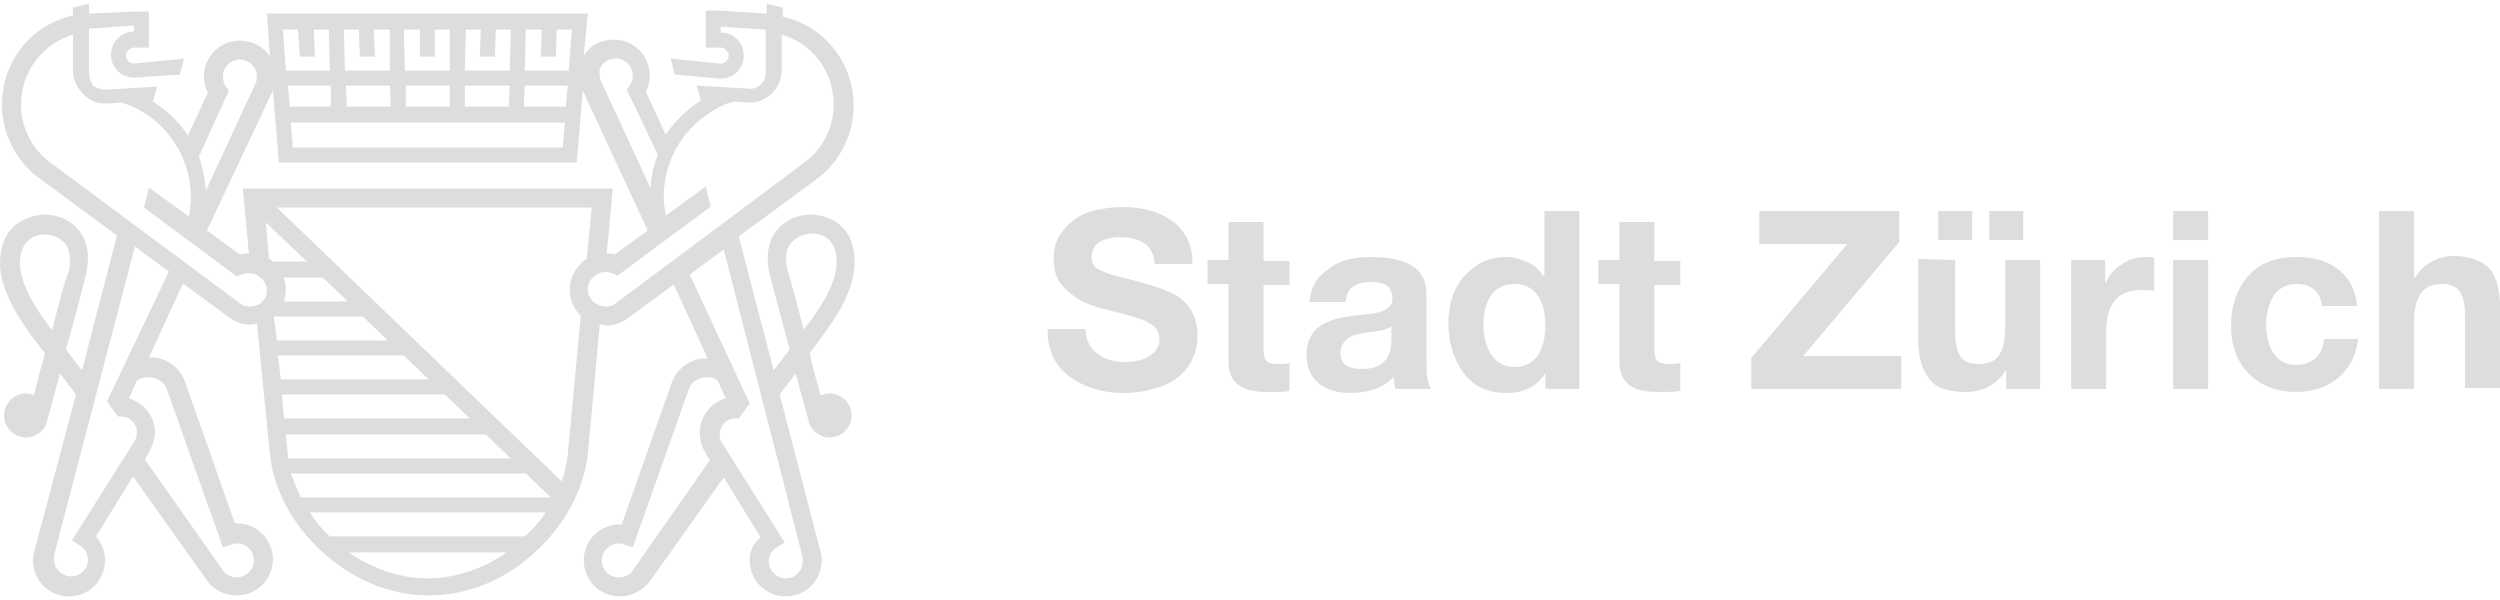 <?xml version="1.0" encoding="UTF-8"?>
<svg width="250" height="60" version="1.1" viewBox="0 0 250.1 59.3" xml:space="preserve"
     xmlns="http://www.w3.org/2000/svg" xmlns:cc="http://creativecommons.org/ns#"
     xmlns:dc="http://purl.org/dc/elements/1.1/" xmlns:photoshop="http://ns.adobe.com/photoshop/1.0/"
     xmlns:rdf="http://www.w3.org/1999/02/22-rdf-syntax-ns#"
     xmlns:stEvt="http://ns.adobe.com/xap/1.0/sType/ResourceEvent#" xmlns:x="adobe:ns:meta/"
     xmlns:xmp="http://ns.adobe.com/xap/1.0/" xmlns:xmpMM="http://ns.adobe.com/xap/1.0/mm/">
<title>Logo Stadt Zürich</title>
    <style type="text/css">
	.st1{fill:#ddd;}
</style>
    <g id="Bildmarke">
		<path class="st1"
              d="m83 39c-0.3 0-0.6 0.1-0.9 0.2-0.4-1.4-0.8-2.8-1.1-4.2l1.6-2.2c0.2-0.3 2.9-3.7 2.9-6.9 0-4.7-4-4.8-4.4-4.8-1 0-2.5 0.4-3.4 1.6-0.9 1.1-1.1 2.6-0.7 4.4 0.1 0.3 1 3.9 2 7.5l-1.6 2.1-3.5-13.4 8-5.9c2.2-1.7 3.5-4.4 3.5-7.2 0-4.3-3-8-7.1-8.9v-0.9l-1.6-0.4v1l-4.6-0.3h-1.5v3.7h1.5c0.4 0 0.8 0.4 0.8 0.8s-0.4 0.8-0.8 0.8l-5-0.5 0.4 1.6 4.5 0.4h0.1c1.3 0 2.3-1 2.3-2.3s-1-2.3-2.3-2.3v-0.6l4.5 0.3v4.3c0 0.5-0.2 0.9-0.5 1.2s-0.8 0.5-1.3 0.4l-5.1-0.3 0.4 1.5c-1.4 0.9-2.6 2.1-3.5 3.4l-2-4.3c0.3-0.5 0.4-1.1 0.4-1.6 0-2-1.6-3.6-3.6-3.6-1.3 0-2.4 0.6-3 1.6l0.4-4.2h-32.1l0.3 4.3c-0.6-1-1.8-1.6-3-1.6-2 0-3.6 1.6-3.6 3.6 0 0.6 0.1 1.1 0.4 1.6l-2 4.3c-0.9-1.4-2.1-2.5-3.5-3.4l0.4-1.5-5.1 0.3c-0.5 0-0.9-0.1-1.3-0.4-0.3-0.5-0.4-0.9-0.4-1.4v-4.3l4.5-0.3v0.6c-1.3 0-2.3 1.1-2.3 2.3 0 1.3 1 2.3 2.3 2.3h0.1l4.5-0.3 0.4-1.6-5 0.5c-0.4 0-0.8-0.4-0.8-0.8s0.4-0.8 0.8-0.8h1.5v-3.6h-1.5l-4.5 0.2v-1l-1.6 0.4v0.8c-4.2 0.9-7.1 4.6-7.1 8.9 0 2.8 1.3 5.5 3.5 7.2l8 5.9-3.5 13.5-1.6-2.1c1-3.5 1.9-7.1 2-7.5 0.4-1.8 0.2-3.3-0.7-4.4-0.9-1.2-2.4-1.6-3.4-1.6-0.5 0-4.5 0.2-4.5 4.9 0 3.1 2.7 6.5 2.9 6.9l1.6 2.1c-0.4 1.4-0.8 2.8-1.1 4.2-0.2-0.1-0.5-0.2-0.8-0.2-1.2 0-2.2 1-2.2 2.2s1 2.2 2.2 2.2c1 0 1.9-0.7 2.1-1.6 0.1-0.5 0.7-2.5 1.3-4.8l1.6 2.1-4.2 15.8c-0.1 0.3-0.1 0.5-0.1 0.8 0 2 1.6 3.6 3.6 3.6s3.6-1.6 3.6-3.6c0-0.9-0.3-1.7-0.9-2.4l3.7-6 7.4 10.4c0.7 1 1.8 1.5 3 1.5 2 0 3.6-1.6 3.6-3.6s-1.6-3.6-3.6-3.6h-0.2l-5-14.2c-0.5-1.3-1.6-2.2-3-2.4h-0.6l3.4-7.4 4.5 3.3c0.6 0.5 1.4 0.8 2.2 0.8 0.2 0 0.4 0 0.7-0.1l1.3 13.1c0.4 3.6 2.3 7.1 5.3 9.8 3.1 2.8 6.8 4.3 10.6 4.3s7.6-1.5 10.6-4.3c3-2.7 4.9-6.3 5.3-9.8l1.2-13c0.2 0 0.4 0.1 0.7 0.1 0.8 0 1.6-0.3 2.2-0.8l4.5-3.3 3.4 7.4h-0.6c-1.4 0.2-2.5 1.1-3 2.4l-5 14.2h-0.2c-2 0-3.6 1.6-3.6 3.6s1.6 3.6 3.6 3.6c1.2 0 2.3-0.6 3-1.5l7.4-10.4 3.7 6c-0.8 0.6-1.1 1.4-1.1 2.3 0 2 1.6 3.6 3.6 3.6s3.6-1.6 3.6-3.6c0-0.3 0-0.5-0.1-0.8l-4.1-15.8 1.6-2.1c0.6 2.3 1.2 4.3 1.3 4.8 0.2 0.9 1.1 1.6 2.1 1.6 1.2 0 2.2-1 2.2-2.2s-1-2.2-2.2-2.2zm-77.8-6.3-0.7-1c-0.7-0.9-2.5-3.6-2.5-5.7 0-2.6 1.8-2.9 2.5-2.9 0.6 0 1.4 0.2 2 0.9 0.5 0.6 0.6 1.6 0.4 2.8-0.2 0.2-0.9 2.7-1.7 5.9zm56.4-27.2c1 0 1.7 0.8 1.7 1.7 0 0.4-0.1 0.7-0.3 1l-0.3 0.4 3.1 6.5c-0.4 1.1-0.7 2.2-0.7 3.4l-5-10.8c-0.1-0.2-0.1-0.4-0.1-0.6-0.2-0.8 0.6-1.6 1.6-1.6zm-10.7 4.8h-4.4v-2.1h4.5zm-5.9 0h-4.4v-2.1h4.4zm-5.9 0h-4.4l-0.1-2.1h4.4zm-6 0h-4.1l-0.2-2.1h4.3zm23.4 1.6-0.2 2.5h-27l-0.2-2.5zm0.1-1.6h-4.2l0.1-2.1h4.3zm-2.4-7.7-0.1 2.7h1.5l0.1-2.7h1.5l-0.3 4.1h-4.4l0.1-4.1h1.6zm-6.1 0-0.1 2.7h1.5l0.1-2.7h1.5l-0.1 4.1h-4.5l0.1-4.1zm-6.1 0v2.7h1.5v-2.7h1.5v4.1h-4.5l-0.1-4.1h1.6zm-6.1 0 0.1 2.7h1.5l-0.1-2.7h1.6v4.1h-4.5l-0.1-4.1zm-6.1 0 0.2 2.7h1.5l-0.1-2.7h1.5l0.1 4.1h-4.4l-0.3-4.1h1.5zm-2.5 6.1 0.6 7.2h29.8l0.6-7.2 6.5 14-3.3 2.4c-0.2-0.1-0.5-0.1-0.8-0.1l0.6-6.5h-37l0.6 6.5c-0.3 0-0.6 0-0.9 0.1l-3.3-2.4zm1.1 18.7h3.9l2.5 2.4h-6.4c0.1-0.4 0.2-0.8 0.2-1.2s-0.1-0.8-0.2-1.2zm-1-1.5c-0.1-0.1-0.3-0.3-0.5-0.4l-0.3-3.6 4.1 3.9h-3.3v0.1zm-4.5-17.2-0.3-0.4c-0.2-0.3-0.3-0.7-0.3-1 0-1 0.8-1.7 1.7-1.7 1 0 1.7 0.8 1.7 1.7 0 0.2 0 0.4-0.1 0.6l-5 10.8c-0.1-1.2-0.3-2.3-0.7-3.4zm-7.7 28.7c0.4 0.1 1.2 0.3 1.5 1.2l5.6 15.8 0.9-0.3c0.2-0.1 0.4-0.1 0.5-0.1 1 0 1.7 0.8 1.7 1.7s-0.8 1.7-1.7 1.7c-0.6 0-1.1-0.3-1.4-0.7l-7.8-11.1 0.5-0.9c0.3-0.6 0.5-1.2 0.5-1.8 0-1.6-1.1-3-2.6-3.4l0.8-1.8c0.3-0.2 0.9-0.4 1.5-0.3zm-4.5 2.4 1.1 1.5h0.3c0.9 0 1.6 0.7 1.6 1.6 0 0.3-0.1 0.6-0.2 0.8l-6.3 10 0.8 0.5c0.5 0.3 0.8 0.9 0.8 1.4 0 1-0.8 1.7-1.7 1.7s-1.7-0.8-1.7-1.7v-0.4l8.1-30.9 3.4 2.5zm14.3-9.5c-0.4 0-0.8-0.1-1.1-0.4l-19-14.1c-1.8-1.4-2.8-3.5-2.8-5.7 0-3.3 2.2-6.1 5.2-7v3.6c0 0.9 0.4 1.7 1 2.3 0.6 0.7 1.4 1 2.2 1h0.2l1.4-0.1c0.3 0.1 0.6 0.2 0.7 0.2 3.8 1.5 6.3 5.2 6.3 9.3 0 0.6-0.1 1.3-0.2 1.9l-4-2.9-0.5 2 9.3 6.9 0.5-0.2c0.4-0.2 0.9-0.2 1.4 0 0.6 0.3 1.1 0.9 1.1 1.6 0 0.6-0.3 1.1-0.8 1.4-0.3 0.1-0.6 0.2-0.9 0.2zm2.4 1h8.9l2.5 2.4h-11.1zm0.4 3.9h12.6l2.5 2.4h-14.8zm0.4 3.9h16.3l2.5 2.4h-18.6zm0.6 6-0.2-2h20l2.5 2.4h-22.3v-0.4zm0.3 1.9h23.5l2.5 2.4h-25c-0.4-0.8-0.7-1.6-1-2.4zm13.7 10.5c-2.8 0-5.6-1-7.9-2.6h15.8c-2.3 1.6-5.1 2.6-7.9 2.6zm9.7-4.2h-19.5c-0.8-0.7-1.4-1.5-2-2.4h23.6c-0.6 0.9-1.3 1.7-2.1 2.4zm4.3-8.2c-0.1 0.9-0.3 1.8-0.6 2.7l-28.5-27.4h31.5l-0.5 5.1c-1 0.7-1.7 1.8-1.7 3.1 0 1 0.4 2 1.1 2.6zm4.9-15.2c-0.3 0.3-0.7 0.4-1.1 0.4-0.3 0-0.7-0.1-1-0.3-0.5-0.3-0.8-0.9-0.8-1.4 0-0.7 0.4-1.3 1.1-1.6 0.4-0.2 0.9-0.2 1.4 0l0.5 0.2 9.3-6.9-0.5-2-4 2.9c-0.1-0.6-0.2-1.2-0.2-1.9 0-4.1 2.5-7.7 6.3-9.3 0.1 0 0.4-0.1 0.7-0.2l1.4 0.1h0.2c0.8 0 1.6-0.3 2.2-0.9s1-1.4 1-2.3v-3.6c3.1 0.9 5.2 3.7 5.2 7 0 2.2-1 4.3-2.8 5.7zm1.6 26.8c-0.3 0.5-0.9 0.7-1.4 0.7-1 0-1.7-0.8-1.7-1.7s0.8-1.7 1.7-1.7c0.2 0 0.4 0 0.5 0.1l0.9 0.3 5.6-15.8c0.3-0.9 1.1-1.1 1.5-1.2 0.6-0.1 1.2 0.1 1.4 0.3l0.8 1.8c-1.5 0.4-2.6 1.8-2.6 3.5 0 0.6 0.2 1.3 0.5 1.8l0.5 0.9zm17-1.3v0.4c0 1-0.8 1.7-1.7 1.7s-1.7-0.8-1.7-1.7c0-0.6 0.3-1.1 0.8-1.4l0.8-0.5-6.3-10c-0.2-0.3-0.2-0.5-0.2-0.8 0-0.9 0.7-1.6 1.6-1.6h0.3l1.1-1.5-6-12.9 3.4-2.5zm-1.5-28.7c-0.3-1.3-0.2-2.2 0.4-2.8 0.5-0.6 1.4-0.9 2-0.9 0.8 0 2.5 0.3 2.5 2.9 0 2.5-2.5 5.6-2.5 5.7l-0.8 1c-0.8-3.1-1.5-5.6-1.6-5.9z"/>
	</g>
    <g id="Stadt_Zürich" transform="translate(0,18.15)">
				<path class="st1"
                      d="m112.2 2.2c2.2 0 3.9 0.5 5.2 1.5s1.9 2.4 1.9 4.2h-3.8c0-0.9-0.4-1.6-0.9-2-0.6-0.4-1.4-0.7-2.6-0.7-0.8 0-1.5 0.2-2 0.5s-0.8 0.9-0.8 1.5c0 0.5 0.2 0.9 0.5 1.1s0.7 0.4 1.3 0.6 1.6 0.4 3 0.8c1.5 0.4 2.6 0.8 3.4 1.2s1.4 1 1.8 1.7 0.6 1.5 0.6 2.5c0 1.1-0.3 2.1-0.9 3s-1.5 1.6-2.6 2-2.4 0.7-3.9 0.7c-2.2 0-4-0.6-5.5-1.7-1.4-1.1-2.1-2.6-2.1-4.6v-0.1h3.8c0 1 0.4 1.9 1.1 2.4 0.7 0.6 1.7 0.9 2.8 0.9 1 0 1.9-0.2 2.5-0.6s1-0.9 1-1.7c0-0.5-0.2-0.9-0.5-1.2s-0.8-0.6-1.4-0.8-1.6-0.5-2.9-0.8c-1.6-0.4-2.8-0.8-3.5-1.3s-1.3-1-1.7-1.6-0.6-1.4-0.6-2.3c0-1.1 0.3-2.1 1-2.9 0.6-0.8 1.5-1.4 2.5-1.8 1.1-0.3 2.2-0.5 3.3-0.5z"/>
        <path class="st1"
              d="m126.4 3.7v3.9h2.6v2.4h-2.6v6.4c0 0.6 0.1 1 0.3 1.2s0.6 0.3 1.2 0.3c0.4 0 0.8 0 1.1-0.1v2.8c-0.5 0.1-1.2 0.1-2.1 0.1-1.4 0-2.4-0.2-3-0.7-0.7-0.5-1-1.3-1-2.4v-7.7h-2.1v-2.4h2.1v-3.8z"/>
        <path class="st1"
              d="m137.1 7.2c3.8 0 5.6 1.2 5.6 3.7v6.8c0 1.3 0.1 2.2 0.5 2.7h-3.6c-0.1-0.4-0.2-0.8-0.2-1.2-1 1.1-2.5 1.6-4.3 1.6-1.3 0-2.4-0.3-3.2-1s-1.2-1.6-1.2-2.8 0.4-2.1 1.1-2.7c0.8-0.7 2.2-1.1 4.2-1.3 1.4-0.1 2.3-0.3 2.7-0.6 0.4-0.2 0.6-0.6 0.6-1 0-0.6-0.2-1-0.5-1.3-0.4-0.3-0.9-0.4-1.8-0.4-0.7 0-1.3 0.2-1.7 0.5s-0.6 0.8-0.7 1.5h-3.6c0.1-1.4 0.7-2.5 1.8-3.2 1-0.9 2.5-1.3 4.3-1.3zm-3 9.6c0 1.1 0.7 1.6 2.2 1.6 1.9 0 2.9-1 2.9-2.9v-1.4c-0.3 0.3-1 0.5-2.1 0.6-1 0.1-1.7 0.3-2.2 0.6-0.5 0.4-0.8 0.8-0.8 1.5z"/>
        <path class="st1"
              d="m158 2.6v17.8h-3.4v-1.6c-0.8 1.3-2.1 2-3.9 2s-3.2-0.6-4.2-1.9-1.6-3-1.6-5 0.5-3.6 1.6-4.8 2.4-1.9 4.1-1.9c0.8 0 1.5 0.2 2.2 0.5s1.2 0.8 1.6 1.4h0.1v-6.5zm-9.6 11.4c0 1.2 0.3 2.2 0.8 3 0.6 0.8 1.3 1.2 2.3 1.2s1.8-0.4 2.3-1.1 0.8-1.8 0.8-3.1-0.3-2.3-0.8-3-1.3-1.1-2.3-1.1-1.8 0.4-2.3 1.1-0.8 1.7-0.8 3z"/>
        <path class="st1"
              d="m165.5 3.7v3.9h2.6v2.4h-2.6v6.4c0 0.6 0.1 1 0.3 1.2s0.6 0.3 1.2 0.3c0.4 0 0.8 0 1.1-0.1v2.8c-0.5 0.1-1.2 0.1-2.1 0.1-1.4 0-2.4-0.2-3-0.7-0.7-0.5-1-1.3-1-2.4v-7.7h-2.1v-2.4h2.1v-3.8z"/>
        <path class="st1" d="m190 2.6v3.1l-9.6 11.4h9.8v3.3h-15v-3.1l9.6-11.4h-8.8v-3.3z"/>
        <path class="st1"
              d="m195.6 7.5v7.3c0 1 0.2 1.8 0.5 2.3s0.9 0.8 1.8 0.8c1 0 1.7-0.3 2.1-0.9s0.6-1.5 0.6-2.8v-6.7h3.5v12.9h-3.4v-1.8h-0.1c-0.9 1.4-2.2 2.1-4 2.1-1.7 0-2.9-0.4-3.6-1.3s-1.1-2.2-1.1-4v-8zm1.7-4.9v2.9h-3.4v-2.9zm5.1 0v2.9h-3.4v-2.9z"/>
        <path class="st1"
              d="m214.7 7.2c0.3 0 0.6 0 0.8 0.1v3.3c-0.4-0.1-0.8-0.1-1.3-0.1-2.3 0-3.5 1.4-3.5 4.1v5.8h-3.5v-12.9h3.4v2.4c0.3-0.8 0.9-1.5 1.7-2 0.7-0.5 1.5-0.7 2.4-0.7z"/>
        <path class="st1" d="m220.9 2.6v2.9h-3.5v-2.9zm0 4.9v12.9h-3.5v-12.9z"/>
        <path class="st1"
              d="m229.7 7.2c1.8 0 3.2 0.4 4.3 1.3s1.7 2.1 1.8 3.6h-3.5c-0.2-1.5-1.1-2.2-2.6-2.2-0.9 0-1.7 0.4-2.2 1.1-0.5 0.8-0.8 1.8-0.8 3s0.3 2.2 0.8 2.9 1.2 1.1 2.2 1.1c1.6 0 2.6-0.9 2.8-2.6h3.4c-0.2 1.7-0.9 3-2 3.9s-2.5 1.4-4.2 1.4c-1.9 0-3.5-0.6-4.7-1.8s-1.8-2.8-1.8-4.8c0-2.1 0.6-3.8 1.8-5.1 1.1-1.2 2.7-1.8 4.7-1.8z"/>
        <path class="st1"
              d="m241.5 2.6v6.7h0.1c0.4-0.7 0.9-1.2 1.6-1.6s1.4-0.6 2.2-0.6c1.6 0 2.8 0.4 3.6 1.2 0.7 0.8 1.1 2.1 1.1 3.9v8.1h-3.5v-7.3c0-1-0.2-1.8-0.5-2.3s-0.9-0.8-1.8-0.8c-1 0-1.6 0.3-2.1 0.9-0.4 0.6-0.7 1.5-0.7 2.8v6.8h-3.5v-17.8h3.5z"/>
			
		
	</g>

</svg>
